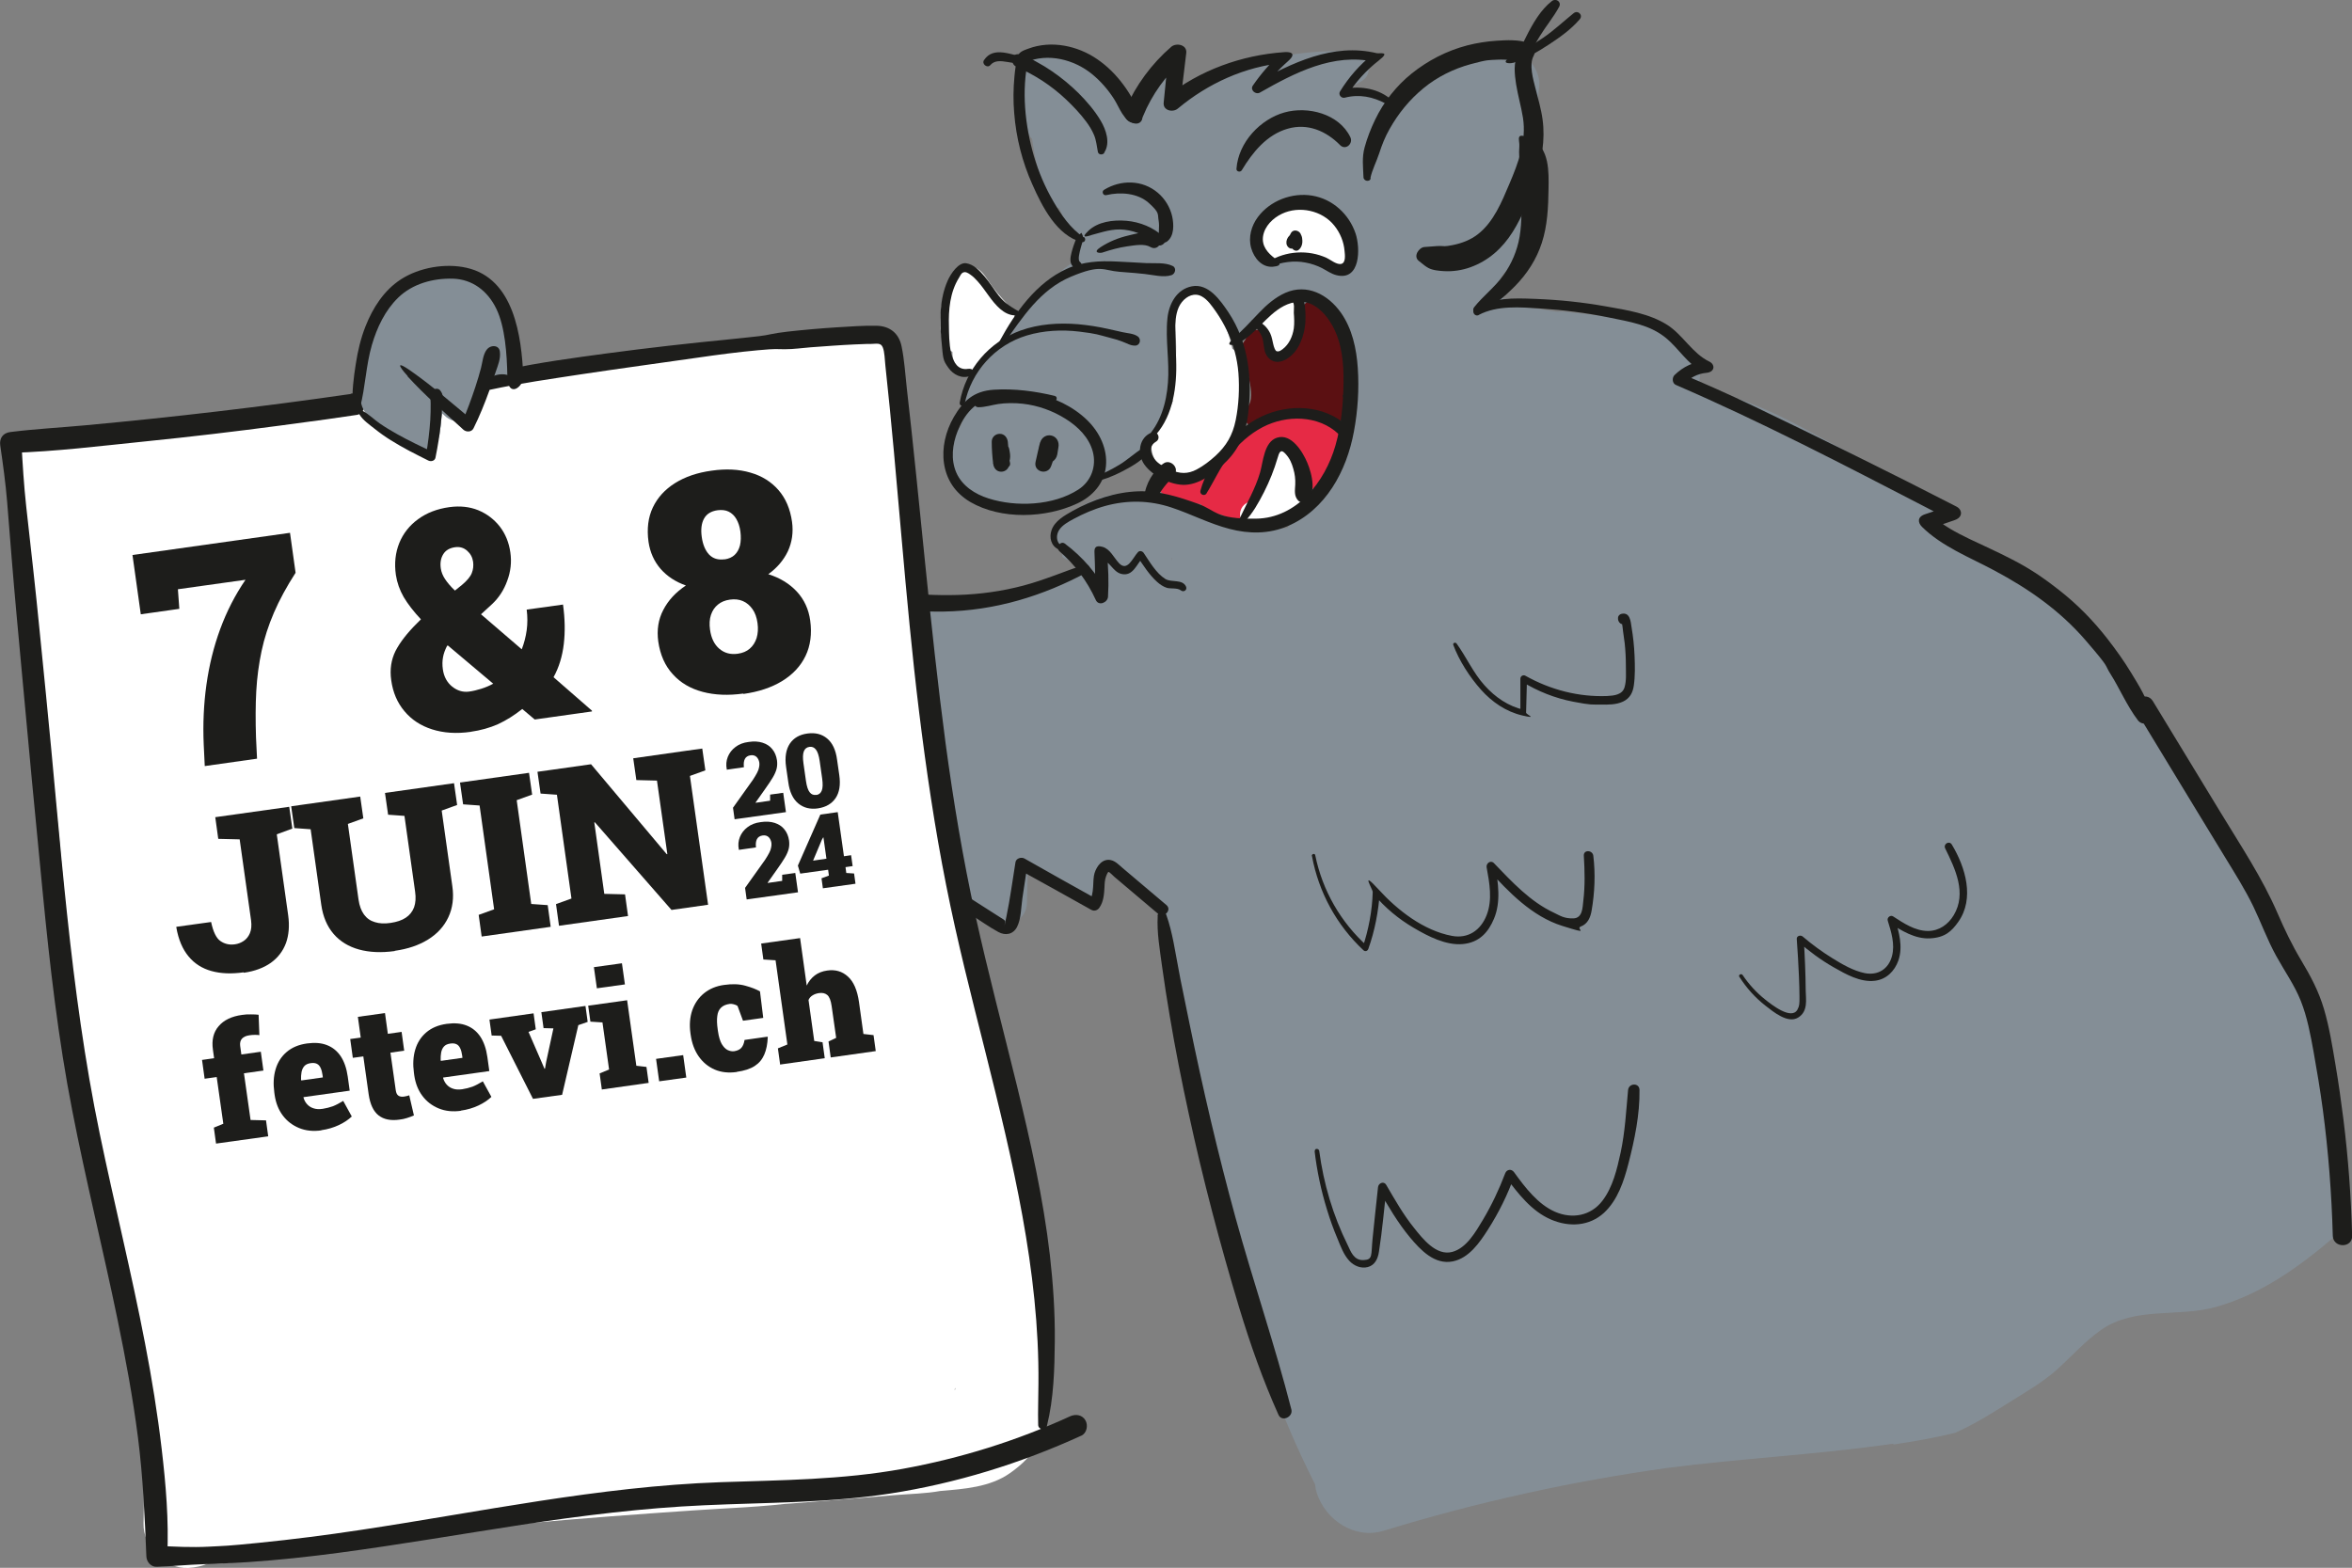 <?xml version="1.0" encoding="UTF-8"?>
<svg id="b" data-name="Calque 2" xmlns="http://www.w3.org/2000/svg" viewBox="0 0 1812.6 1208.5">
  <rect x="0" y="0" width="1812.6" height="1208.5" fill="#808080" stroke="none"/>
  <defs>
    <style>
      .j {
        fill: #5b1012;
      }

      .j, .k, .l, .m, .n {
        stroke-width: 0px;
      }

      .k {
        fill: #1d1d1b;
      }

      .l {
        fill: #848e96;
      }

      .m {
        fill: #fff;
      }

      .n {
        fill: #e62a45;
      }
    </style>
  </defs>
  <g id="c" data-name="sanglier">
    <g id="d" data-name="fond sanglier">
      <path class="l" d="m1459,1113.5c16-2.4,31.9-5.2,47.6-9,15.7-6.9,30.6-16.5,44.2-25,12.3-7.7,24.6-14.8,35.3-24.6,11-10,21-21.3,33.3-29.9,26-18.1,59.3-9.4,88.4-17.6,35.2-9.9,64.5-31.2,92-54.7l-2.5-30.5c-1.9-23.2-3.6-46.5-5.7-69.7-2.3-25.4-5.3-51.2-11.6-76-10.4-41-30.9-78.8-53.3-114.3-15.1-23.9-31.1-47.4-45.3-71.9-7.1-13.9-14.2-27.8-21.3-41.6-3.2-6.3-9.5-12-16.3-15.7-22-30.6-45.8-59.7-71.7-86.9-12-4.8-24.4-10.3-35-17.3-6.3-4.1-11.9-9.8-18.9-12.9-6.9-3.1-14.1-4.4-20.7-8.5-5.4-3.4-2.2-10.3,2.8-11.4-5.9-4.7-12-9.2-18.1-13.6-25.4-18.1-52.7-30.8-80.2-45.8-14-7.7-28.1-15.2-42.7-21.5-12.3-5.3-24.1-9.6-36.3-12-3.1-.3-6.3-1.1-9.4-1.9-2.3-.6-4.2-2-5.6-3.7,3.4-6,3.1-14-2.5-20.1-8.5-9.3-18.8-17.7-30.3-23-12.9-5.9-25.7-8.7-39.7-10.7-7.6-1.1-15.3-1.9-22.9-2.7-4.3-.5-8.6-1.2-12.8-.7-10.4-1.8-21-3.4-31.6-4.9-7.9-1.2-14-8-13.1-16.2.8-7.7,8.3-14.3,16.2-13.1,1.9.3,3.7.6,5.6.8.5-2.9,1-5.8,1.4-8.9,1.8-13.2,3.3-26.3,3.4-39.6,0-10.7.6-23.9-2.4-34.9,2.9-18.9,5-38,6.9-57,.9-9.5-5.2-19-12.3-24.5-7.8-6.1-17.5-8.2-27.2-5.6-27.3,7.4-52.7,22-73.5,41.5-11.8-3.7-23.8-6.6-36-8.6,3.9-2.1,7.8-4.3,11.6-6.4,11.3-6.3,5.4-22.2-6.2-23-46.8-3.1-92.8,9.8-132.3,34.3-1.4.6-2.8,1.3-4.1,2,1-2.9,1.9-5.8,2.8-8.8,3.1-10.7-11.2-15-16.5-6.9,0,0-.1,0-.2,0-3.6,7.4-6.9,15-10.5,22.4-1.7,3.5-3.1,6.9-5.2,10.1-13.2-24.4-36.2-43.3-62.2-52.6-4.3-1.5-9.1.7-11.7,4.4-4.6-.8-9.5,1.1-11,7-5.2,16.3-5,34.1.6,50.2.7,2.1,1.8,3.7,3.1,5,2.1,15.5,5.9,30.8,11.1,45.7,1.6,4.6,5.7,7.3,9.9,7.8,3.3,8.1,7.7,18.6,15.3,22.6-2.4,6.5-4.5,13.2-6.2,20-3.1,2.1-6.1,4.4-8.9,6.8-.6.4-1.2.8-1.9,1.2-4.6,3-9.2,6.4-13.3,10.1-5.4,4.9-9.6,10.9-12.1,17.5-5.7,6.4-10.3,13.8-13.4,21.8-4,2.9-7.9,6.1-11.4,9.7-13.3,13.5-23.3,33.1-22,52.5-.8,1.8-1.4,3.7-2,5.6-4.9,6.1-8.2,13-9.2,21-1.3,9.6.6,17.6,4.4,26.5,4.1,9.6,18.9,15.2,28.8,12.2,2.2,1.1,4.6,2.1,7,2.9,18.8,6.5,40.4,1.3,57.5-7.4,8.2-4.2,15.3-10.4,20.3-17.7.8-.3,1.6-.6,2.4-1.1,2.1-.3,4.2-1.1,6.3-2.4,3.6-.7,7.1-2.4,10.1-5.1.8-.7,1.5-1.5,2.3-2.2,1.9-.9,3.7-2.1,5.3-3.8,12.1-12.5,21.6-28.1,25.6-45.2,4.5-18.9,1.3-37.5,2.1-56.6,0-1.6.2-3.1.3-4.7,0-.1,0-.2,0-.4.1-.7.2-1.4.4-2.1.3-1.5.7-3.1,1.1-4.6.3-1,.6-2,.9-3,.8-2.1.7-2-.4.5,0-.8,1.7-3.4,2.1-4.1.5-.9,1-1.7,1.6-2.6,0,0,.1-.1.2-.2.9-1,2.6-2.6,2.7-2.7.2-.2.4-.3.6-.5.7-.4,1.3-.9,2-1.3,1.2-.7,2.4-1.4,3.6-2.1,2.5,3.8,6.2,6.8,10.9,7.9,1.7.4,3.4.7,5.1,1,0,0,0,0,0,0,.1.1.3.3.4.4.3.5.7,1.2,1,1.7.3,1,.6,2.1.8,3.2.2.6.3,1.3.5,1.9,2.9,1.8,5.1,4.7,6.5,8.1,0,.1.2.3.2.4.4.5.7,1.1,1.1,1.6,1.2,1.6,2.5,3.2,3.7,4.8,1.8,2.5,3.6,5.1,5.1,7.7,1.5-.3,2.9-.9,4.2-1.8,6.7-1.2,11.4-5.8,13.9-12.4-.9,2.4-.1.7.6-.8,3.7-2.7,7.6-5,12-7,1.5-.7,2.8-1.7,3.8-3,4.4-.7,9.1-.8,14-.4.4,0,.6,0,.8,0,0,0,.2,0,.3,0,1.1.2,2.3.4,3.4.7,2.5.6,5,1.3,7.5,2.2.3,0,.8.3,1.2.5.9.5,1.9.9,2.8,1.4,1,.6,2,1.1,3,1.8,0,0,1.5,1.1,2.1,1.5.4.4,1,1,1.2,1.1,0,0,0,0,0,0,0,0,0,0,0,0,0,0,0,.2.1.2,0,0,0,.1,0,.2.2.8.5,1.7.8,2.5,2.6,7.5,6.8,12.3,13.4,15.6.6,4.4,1.6,8.8,2.9,13.3,0,.3,0,.5,0,.8-.2,9.4-.3,18.8-.1,28.2,0,.2,0,.4,0,.6-.3,1.2-.7,2.5-1,3.7-.5.9-1,1.7-1.5,2.6-6.3,11.6-11.3,24-14.7,36.8-1.4,5.2-1.1,10.5.6,15.3l-3.9,4.4c-2,1.3-3.7,2.9-5.3,4.8-3.6,4.5-7.1,9-10.7,13.4-3,3.4-5.4,7.1-7,11.1-2,3-3.9,6.1-5.9,9.2-.4,0-.9.2-1.3.2,0,0,0,0,0,0-3.8.2-7.6.6-11.4.5-2,0-4.1-.1-6.1-.2-.7,0-1.4-.1-2.1-.2,0,0,0,0,0,0,0,0,0,0,0,0,0,0,0,0-.1,0-3.2-.3-1.9-.4-.8-.3-1.7-.4-5.2-.8-5.8-.9-2.3-.5-4.6-1.1-6.9-1.8-4.5-1.3-9-2.8-13.4-4.5-8.6-3.2-17-6.9-25.6-10.1-16.2-6.2-33.5-10.7-50.9-9.5-18.3,1.3-34.9,7.6-47.2,20.6-3.6,2.5-6.3,6.1-7.5,11-.3,1.4-.5,2.8-.5,4.3,0,0,.2,0,.2.2,4.4,3.3,6.2,8.2,5.7,13.1.7.6,1.5,1.1,2.3,1.5,2.2,1.2,4.8,1.9,7.5,2.1,0,.2.1.4.2.6,0,.8.1,1.6.1,2.3,0,.1,0,.7,0,1.3,0,0,0,.1,0,.2-.3,1-.5,2-.8,3-.2.9-1.5,2.5-.2.7,1.8-2.5-1.7,3.1-2.1,3.2.4-.6.9-1.2,1.3-1.8-.4.5-.8.9-1.3,1.3-.9.7-3.4,2.5.4-.2-2.1,1.5-4,3.3-5.4,5.3-.2,0-.4,0-.6,0-4.5.2-8.9.4-13.4.5-1,0-2.1,0-3.1,0-7.4,5-16.2,8.1-24.9,10.1-12.8,2.9-26.2,3.1-39.3,3.3-5.3,0-10.6.2-15.9.1-.3,0-.6,0-.9,0-2,0-4,.2-6,.3-4.8.2-9.6.4-14.4.4-8,0-16-.4-23.9-2-8.3-1.6-17.6-5.2-24.7-6.5-3.9-.7-7.9-1.1-11.9-1.2-1,0-2,0-3.1,0,0,0-.5,0-1,0-.6,0-1.7,0-1.9,0-.8,0-1.5,0-2.3.1-9.2.5-18.4,1-27.6.5-2.4-.1-4.5-.9-6.3-2.1-.7,2-1.1,4.2-1.1,6.5,1.3,35.2,8.7,70,15.2,104.5.6,3.4,1.3,6.9,2,10.3,0,.2,0,.3,0,.5,2.7,13.5,5.7,26.8,8.8,40.3,3.7,16.3,5.6,35,17.7,47.5,9.1,9.4,28.8,5.9,31.2-8.2.2-1.2.4-2.4.6-3.6,1,1.1,2.2,2.1,3.6,2.9,30.3,18.9,60.8,37.5,90.7,57,10.2,6.6,23-2.2,23.3-13.3.2-7.6.4-15.2.6-22.8,6.2,1.9,12.8,2.6,19.1,2.1,7.5,4.6,15,9.4,22.3,14.5,4.3,3,9.9,3,14.8,1-4.9-3.9-6.7-11.4-4.5-17.1,2.8-7.1,9.9-10.1,16.9-8.9,1.4,3.2,2.8,6.3,4.4,9.3,2,3.7,4.1,7.5,7.1,10.5,5.5,5.5,11.7,7.4,18.9,8.3,1.9,5.2,3.2,10.6,4.3,16,8.1,38.3,18.4,76.6,21.2,115.7.8,11.2,1,22.4,1.5,33.5,11.1,20.1,20.2,41.9,22.1,64.6,4,48,21,89,36,133,10.6,30.1,22.9,59.4,37.3,87.7.2,2.3.7,4.5,1.3,6.6,6.8,21.1,29.2,36.2,51.7,29.3,71.7-22,145-38.2,219.3-48.5,55.3-7.1,111.1-10,166.4-17.6,1.9-.3,3.8-.5,5.7-.8.4-.1.9-.2,1.4-.2ZM826.6,429.1c0,0,.1.2.2.3-1.6-1-1.7-1.8-.2-.3Zm76.7,2.8c-.1-.5-.2-.9-.2-1.3,0-.3,0-.5,0-.7,0-.6.4-.1.3,2Z"/>
    </g>
    <g id="e" data-name="trait sanglier">
      <path class="j" d="m1042.6,315c-1-16.2-2.9-32.3-6.1-48.2-2.6-13-6.2-27.4-18.7-34.3-8.3-4.6-16.6,2.9-15.1,11.6,1.1,6.2.3,12-2.3,17.8-1.3,2.8-2.9,5.6-4.7,8.1-.7.9-1.9,2.6-3.2,4-.8-.6-1.7-1-2.7-1.4-2.8-1-5.5-1-8.3-.4-.2-.3-.3-.6-.4-1-1.3-3.5-2.4-7-3.4-10.5-2.5-8.7-14.8-8.4-17.4,0-.6,1.8-2.3,3-2.8,5-.9,3.2.5,6.4,1.3,9.5,1.4,5.3,2.6,10.7,3.7,16.1,1.2,6,3.3,15,0,21-.8,1-1.6,2.1-2.4,3.3-2.7,4.2-.9,10.2,3.3,12.6,4.7,2.8,9.6.7,12.6-3.3,8.6-13,28.8-8.9,41.6-7.1.6,0,1.1.1,1.7.1.4.4.8.8,1.2,1.1,1.7,1.4,4.8,2.3,6.5,2.9,5.7,4.6,16.2,2.3,15.7-6.9Z"/>
      <path class="n" d="m1031,327.8c-4-7.3-12.6-9.1-20.2-10-7.3-.9-14.5-.7-21.7.6-14.3,2.6-27.2,10.5-37.3,20.6-7.4,7.5-18.1,16.6-18.9,27.3-10-1.2-20.1-2.4-30.1-3.5-9.8-1.1-13.9,14.7-5.1,18.7,9.2,4.2,18.4,6.6,27.9,7.1.5,3.9,3.4,7.3,8.6,7.2,4.8,0,8.8,1.2,12.8,3.7,4.9,3.1,12.3.2,13.6-5.5.3-1.1.5-2.3.8-3.4,1.3-.7,2.4-1.8,3-3.2,2.9-6.5,5.7-13.1,8.6-19.6,2.5-5.7,4.5-12.5,7.8-17.7,0,0,0,0,0-.1,1.1-.5,2.5-.6,3.7-.8,2.2-.5,4.4-.9,6.6-1.1.4.2.8.3,1.3.5,9.2,2.9,15,11.4,15,20.9,0,8,12.6,12.6,16.1,4.4,3.3-7.6,6-15.4,7.8-23.5,1.6-7.2,3.5-15.7-.3-22.6Z"/>
      <path class="m" d="m777.1,235.3c-5.9-6.3-11.3-12.5-16-19.7-2.9-4.4-6-8.6-11.4-9.9-6.5-1.6-11.8,1.8-15.5,6.8-5.8,7.9-8.1,17.5-9,27.1-.8,8.2-1.4,19.1,3.3,26.3,1.5,2.4,3.4,4.2,5.5,5.4-.1,2.7.4,5.5,1.5,8.1,3.9,9.2,16.2,10.2,19.8,0,1.5-4.3,3.3-4.8,6.9-7.5,3.8-2.8,7.3-5.9,10.3-9.6,3-3.6,6-7.4,8-11.6,2.9-6.1,1.1-10.8-3.2-15.5Z"/>
      <path class="m" d="m955.5,306.6c1.6-10.5,1.3-21.2-1.8-32.2-.7-2.5-2.2-4.4-4-5.7-.1-.6-.2-1.2-.4-1.8-1.5-7-4-13.8-6.9-20.3-2.8-6.2-5.9-14.7-11.6-18.9-7.5-5.5-18.3-2.9-23,5.1-4.3,7.1-2.3,15.1-1.8,22.8,1,15.4.3,30.8-3,46-.6,3-.2,5.5.9,7.6-1.2,3-2.6,6-4.2,8.9-1.7,2.7-3.4,5.4-5,8.2-.7,1.1-1.1,2.3-1.4,3.4-2.6,1.6-4.7,4.1-5.4,7.2-5.1,22.7,19.6,40.3,39.5,27.7,16-10.1,25.7-29.9,29.8-47.7.8-3.6.2-7.4-1.8-10.3Z"/>
      <path class="m" d="m985.8,233.6c-3.2,3.2-6.7,5.7-10.6,7.9-2.7,1.5-4.5,5.4-3.4,8.4,1.7,4.6,2.9,8.9,6,12.8.2.3.4.5.6.7-.1,6.6,8,9.6,12.5,5.8,1-.5,1.9-1.2,2.7-2.2,3-3.7,5.5-7.7,6.5-12.4,1-5-.1-9.9.5-14.9,1-7.8-9.9-10.9-14.8-6.1Z"/>
      <path class="m" d="m1004.4,373.1c-.6-3-.2-6-.2-9-.1-7.2-2.4-14.2-9.1-17.9-4.7-2.6-12.3-1.5-14.8,3.9-2.5,5.7-5.1,11.3-7.6,17-2.6,5.7-5.3,11.2-5,17.6-1.7.7-3.4,1.4-5.1,2.1-11.9,4.7-7.6,22,5.4,19.5,7.3-1.4,14.7-2.7,21.4-5.9,6.2-2.9,14.9-7.5,16.8-14.5,1.3-4.8-.9-8.3-1.8-12.7Z"/>
      <path class="m" d="m1038.2,177.4c-3.8-7.3-8.9-11.4-16.6-14.2-7.2-2.7-14.9-5.1-22.5-5.9-8.6-.9-15,4-20.9,9.8-6.1,6.1-12.7,14.4-9.1,23.6,2.1,5.3,6.5,9,11.9,8.8.3.1.6.2.9.3,7.4,2.2,13.8-2.3,21.2-1.5,6.4.7,10.3,4.6,15.7,7.5,7.5,4,18.2,4.1,23-4.1,4.5-7.7,0-17-3.6-24.1Z"/>
      <g>
        <path class="k" d="m813,305.2c-15.3-3.7-31.4-5.8-47.1-4.8s-23.7,8.9-30.8,21c-13,22.4-11.4,51.5,12.6,65.5,23.8,13.9,58.3,12.6,82.7,1.1,11.7-5.5,20.6-15.4,21.9-28.6,1.3-13.3-4.8-26-14.2-35.3-11.1-10.9-26.2-18-41.4-20.9-7.7-1.5-15.7-2.1-23.5-1.4s-15.7,1.6-21.6,6.6c-2.2,1.9-.4,5.5,2.3,5.5,5.4,0,10.3-1.7,15.6-2.5s12.4-.9,18.6-.2c11.8,1.3,23.2,5.4,33.2,11.7,9.4,5.9,18,14.3,20.9,25.3s-1.1,22.7-11.2,29.2c-19.2,12.4-47.9,13.6-69.2,6.8-10.4-3.3-20.3-9.6-24.8-19.9-4.4-10.1-3-21.7.9-31.7,4.9-12.6,13.7-24.1,27.9-25.6s31-.6,46,2.2c2.6.5,3.7-3.4,1.1-4h0Z"/>
        <path class="k" d="m743.4,311.4c5.1-25,23.4-45.4,47.9-52.8,13-3.9,26.9-4.6,40.4-3s15,2.5,22.3,4.4,7.3,2,10.9,3.3,6.3,3.2,10,3.1,4.9-5,1.9-7.1c-3.2-2.3-8-2.4-11.9-3.3s-7.4-1.7-11.1-2.5c-7.6-1.7-15.3-2.9-23.1-3.6-14.8-1.2-30-.2-44,4.8-24.5,8.8-42.6,30-47.1,55.7-.4,2.5,3.3,3.6,3.8,1.1h0Z"/>
        <path class="k" d="m773.9,264.5c14.2-20,27.8-41.3,51.4-51.2s24.6-4.8,37.4-3.8,13,1,19.5,1.7,14.5,2.9,20.6.9c3-1,4.1-5.6.9-7.1-5.9-2.9-14-1.9-20.5-2.2s-14.9-.9-22.4-1.2c-13.4-.7-26.3,0-38.6,5.6-23.4,10.5-39.8,33.6-51.7,55.5-1.2,2.3,2,4.1,3.4,2h0Z"/>
        <path class="k" d="m885.5,340.3c16-13.5,20.6-34.8,21-54.8.2-11.7-1.1-23.4-.7-35.1.2-6,1.1-12.6,5-17.5s9.9-7.5,15.4-4.4c4.6,2.5,8,7.7,11,11.9,3.2,4.6,6,9.5,8.4,14.5,4.9,10.2,7.9,21.3,8.8,32.6.9,11.9.3,24.6-2.1,36.4s-7.3,19.8-15.5,27.4c-4.4,4-9.3,7.8-14.6,10.6-6.8,3.6-13,3.4-20,.2s-10.7-5.1-13.5-9.9-2.1-9.3,2.1-11.7,1.3-8.8-3-7.2c-10.1,3.7-11.7,16.3-6,24.6,6.3,9,21,16.4,31.9,15.8,12-.7,23.5-10.1,31.6-18.2,9.8-9.9,14.8-21.9,16.5-35.6,3.5-27.5.6-55.6-15.1-79.2-6.2-9.2-15.4-22.5-28.2-20-11.8,2.3-17.7,13.7-18.8,24.7-1.7,16.4,1.7,33.1.4,49.6-1.2,15.7-5.7,31.6-17.1,43-1.6,1.6.8,3.8,2.4,2.4h0Z"/>
        <path class="k" d="m842.5,371.7c7.8-1.8,15-4.5,22.1-8.2,6.7-3.5,14.5-7.7,19.4-13.6,1.9-2.3-.5-6.2-3.4-4.4-6.3,3.8-11.7,9-18,12.8-6.6,4-13.7,7.4-20.9,10.2-1.9.7-1.2,3.6.9,3.1h0Z"/>
        <path class="k" d="m817.5,420.3c-3.7-2.8-3.6-8.1-1.3-11.7,2.5-3.9,7-6.3,11-8.5,7.8-4.2,15.9-7.7,24.5-10.1,17.1-4.7,34.3-4.4,51.1,1.2,15.1,5,29.3,12.5,44.8,16.5,14.9,3.9,30.3,4,44.6-2.1,29.5-12.5,45.6-42.6,51.2-72.9,3-16,4.1-32.8,3-49-1-14.9-4.3-30.4-13.1-42.8-9.9-13.9-26-22.5-42.7-15.2-7.9,3.5-14.5,9.3-20.4,15.5-6.5,6.9-12.8,13.6-19.9,19.9s.6,5,3,3.9c14.2-6.6,22.2-21.9,36.2-29.2,7.2-3.7,15.6-4.6,22.8-.5,6.4,3.6,11.3,9.8,14.8,16.2,7.1,13.1,8.5,28.6,8.3,43.3-.2,16.3-1.7,32.8-6.2,48.5-8,28-29.7,56.1-61.3,56.5s-30.3-6.3-44.7-11.5c-14.8-5.3-29.9-10.1-45.8-9.6-17.9.6-35.4,6.5-50.9,15.2-6.2,3.5-13.6,7.6-16.1,14.7-2,5.6-.4,12.3,5.3,14.8s3.5-1.6,1.7-3h0Z"/>
        <path class="k" d="m783.3,239c-5.4-3.2-9.6-6.1-13.6-11.1-3.8-4.9-7-10.2-11-14.9s-8.5-9.3-14.2-10.1-11.7,7.8-14.2,13.5c-6.3,14.3-6.2,30.5-4.8,45.7s1.1,15.3,5.4,21.4c3.7,5.3,10.4,8.7,16.7,6.3s2.1-6.1-1.5-5.5c-15.2,2.5-14.6-23.3-14.8-32.7-.4-12.8.8-26.3,7.7-37.4.7-1.1,1.6-3.1,2.6-3.8,2.2-1.5,4.4,0,6.1,1.2,2.1,1.4,3.9,3.2,5.6,5.1,3.3,3.6,6,7.7,8.9,11.6,4.7,6.4,11.3,14.7,20.1,14.8s3-3,1.1-4.1h0Z"/>
        <path class="k" d="m1036.1,306.5c1.7,0,1.7-2.6,0-2.6s-1.7,2.6,0,2.6h0Z"/>
        <path class="k" d="m889.5,385.8c2.8-3.2,4.9-6.9,7.5-10.3,2.6-3.5,5.9-6.4,8.3-10,3.5-5.1-3.4-11.7-8.4-8.4-7.8,5.2-14.4,16.3-14.9,25.6-.2,3.7,5.1,6,7.5,3.1h0Z"/>
        <path class="k" d="m959.1,402.2c6.3-6.4,10.9-14.8,15-22.8,4.3-8.5,7.8-17.2,10.5-26.4,1.1-3.7,2.1-7.4,5.8-3.5s5.1,7.6,6.3,11.8c1.2,4,1.7,8.1,1.5,12.2-.2,4.6-1.1,8.7,2.3,12.4,1,1,2.9,1.7,4.3,1.1,10.9-4.3,6.2-22.1,2.7-30.3-3.5-8.4-12.3-22.9-23.4-19.3-10,3.2-10.6,18.6-13,26.8-3.7,12.6-10.1,23.4-15.6,35.2-1,2.2,1.6,4.7,3.6,2.7h0Z"/>
        <path class="k" d="m979.3,205.3c8.5-3.2,17.9-4.7,26.9-2.9,4.4.8,8.8,2.3,12.7,4.3,3.6,1.9,7,4.4,11,5.4,18.6,4.7,18.6-20.7,14.8-32.1-5-14.9-17.7-26.6-33.4-29.2s-32.5,3.9-41.9,16.5c-5,6.7-7.5,15.5-5.2,23.8,2.2,7.8,8.2,15.2,16.8,14.5s4.4-4.3,1.7-6.3c-5.7-4.2-10.5-9.7-9.3-17.3,1.3-7.8,7.6-13.9,14.5-17.2,13.4-6.4,31.1-2.6,40.4,9.1,4.5,5.6,7.3,12.4,7.9,19.5.3,3,1.1,9.1-2.5,10-3.4.9-8.3-3.2-11.3-4.6-14.2-6.5-31.5-5.5-44.7,2.8-1.8,1.1-.7,4.4,1.5,3.6h0Z"/>
        <path class="k" d="m1001.9,188.7c.2-2.2.5-4.5.6-6.7-2.2.9-4.3,1.8-6.5,2.7.4.5.4.4,0-.3,0-.5.2-1,.6-1.5l6.5.8s-.8-1-.5-.6-.3,1.1,0,0c1.3-4.5-5.5-7.7-7.8-3.3s-1.9,3.7-2.8,5.6c2.5.3,5,.6,7.4,1,.3,2.2.1-.1,0,.7s-1.1,0,0,0c-1.1-.6-2.2-1.3-3.3-1.9.6,1.4-.5,3.2-.6,4.6-.2,2.5,3.1,4.4,5.1,3,3.2-2.3,3.7-7,2.5-10.5-.6-1.8-1.9-2.6-3.7-2.8-4.3-.5-8.4,3.7-8,8s5.4,5.8,7.6,2.1c1-1.8,2.1-3.6,3.1-5.4l-7.8-3.3c-1,3.2.2,6.7,3,8.5,2.1,1.3,5.6.1,6.1-2.5s.1-5.7-2.1-7.6c-2.5-2.2-6.4-.7-6.5,2.7s0,4.5,0,6.7,1.6,3.5,3.5,3.5,3.3-1.6,3.5-3.5h0Z"/>
        <path class="k" d="m957,131.2c8.3-13.8,19.3-27.4,35.4-32,15.3-4.4,29.6,1.7,40.4,12.7,4.2,4.2,10.2-1.1,7.9-6.1-8.7-18.1-32.7-24.2-50.9-19.1s-35.4,22.7-36.9,43.4c-.2,2.3,3.1,2.9,4.1,1.1h0Z"/>
        <path class="k" d="m852.6,150.4c10.8-2.6,24.3-1.6,32.8,6.1s6.6,8.3,7.5,13.4-.4,9.8.4,14.6c.5,3.1,4.3,3.1,6.2,1.6,5.5-4.3,5.2-12.9,3.9-19.1-1.5-7-5.6-13.8-11.1-18.4-11.9-10.1-28.5-10.2-41.4-2.3-2.2,1.3-.8,4.7,1.7,4.1h0Z"/>
        <path class="k" d="m886.9,382.4c1.6,0,1.6-2.5,0-2.5s-1.6,2.5,0,2.5h0Z"/>
        <path class="k" d="m850.5,448.9c1.6,0,1.6-2.5,0-2.5s-1.6,2.5,0,2.5h0Z"/>
        <path class="k" d="m835.1,182.9c-10.2-6.9-17.3-17.3-23.4-27.8-6.4-11-11.3-22.6-14.9-34.8-6.9-23.8-9.7-50.5-4.3-74.9l-2,2.6c17-7.4,37.3-2.2,51.2,9.2,6.6,5.4,12.3,12,16.9,19.2,4.2,6.5,7.3,17.2,15.9,18.8,4.3.8,7.1-3.1,5.4-7s-4.5-7.3-6.6-11.1-4.9-8.3-7.8-12.1c-5.6-7.5-12.1-14-19.8-19.3-15.2-10.5-35.5-14.8-53.2-8.2-4.1,1.5-7.7,2.6-8.6,7.1s-1.7,9.5-2.1,14.3c-.9,9.4-1,18.9-.2,28.2,1.5,19.2,6.2,37.7,14.1,55.3,7.4,16.7,18.8,39.4,38,44.2,2.4.6,3.6-2.5,1.6-3.9h0Z"/>
        <path class="k" d="m1070.6,75.5c-10.1-7.8-23.9-9.5-36.1-6.7,1.2,1.6,2.4,3.2,3.7,4.8,6.5-10.4,14.7-19.4,24.3-26.9s.8-5.2-1.5-5.7c-33.6-8.1-65.6,7.5-94.2,23.5,1.8,1.8,3.6,3.6,5.4,5.4,5.9-8.3,12.7-15.9,20.4-22.7s.6-7.3-2.9-7c-33,2.3-65.1,13.9-91,34.5,3.6,1.5,7.3,3,10.9,4.5,1.5-12.8,3.1-25.6,4.6-38.3.8-6.4-7.6-8.2-11.6-4.8-15.1,13.1-27.2,29.5-35.2,47.8-4.2,9.7,9.4,15.6,13.5,5.7,6.9-16.9,17.8-31.8,31.3-43.9-3.9-1.6-7.7-3.2-11.6-4.8-1.3,12.8-2.6,25.6-3.8,38.3-.6,6.1,7.1,7.7,10.9,4.5,23.4-19.5,51.5-32.3,82-35.3-1-2.3-1.9-4.7-2.9-7-8,7.4-15.1,15.6-21.3,24.6-2.3,3.4,2.2,7.2,5.4,5.4,26.7-15.2,56.8-30.9,88.4-23.7-.5-1.9-1-3.8-1.5-5.7-10,8-18.4,17.6-25.1,28.5-1.5,2.5,1,5.5,3.7,4.8,11.2-2.9,21.8-.7,31.8,4.7,2.9,1.6,5-2.4,2.5-4.3h0Z"/>
        <path class="k" d="m815.9,424.4c12.3,10.5,21.9,23.4,28.6,38.1,2.2,4.9,9.1,2,9.4-2.5.7-11.4.3-22.5-.9-33.9l-4.9,4.9c7,.7,9.2,9.7,16.1,11.4,9,2.2,11.8-7.7,16.7-12.8l-4.4-.6c4.5,6.6,9.1,14,15.1,19.4,2.2,2,4.8,3.8,7.6,4.7s8.1-.2,10.9,2c2.2,1.7,5.1-.4,3.9-3-2.8-5.9-11.1-2.9-15.9-5.8-7.1-4.4-12.2-13.4-16.7-20.1-1-1.4-3.1-2-4.4-.6-4.1,4.4-8.2,15.6-14.8,8.3-3.9-4.2-6.7-10.8-12.6-12.4s-6.3,1.5-6.1,4.7c.5,11.3.6,22.6.6,33.9,3.1-.8,6.2-1.7,9.4-2.5-7.9-15.3-19.1-28.3-32.9-38.6-3.2-2.4-7.4,3-4.3,5.6h0Z"/>
        <path class="k" d="m1056.1,137.3c1.4-6.5,4.7-12.7,6.8-19.1,2.1-6.5,4.5-12.6,7.9-18.6,6.8-12.1,15.4-22.7,26.1-31.5,10.6-8.8,23.4-15.1,36.7-18.7s13.5-3,20.4-3.4,14.6,1,21.8.5c-2.3-2.3-4.6-4.6-6.8-6.8-.4,4.5-1.7,8.7-1.7,13.3,0,4,.5,8,1.1,11.9,1.4,8.7,3.9,17.2,5.3,25.9,2.8,17.9-3.6,34.8-10.5,51-5.8,13.7-12.1,29.3-24.2,38.7-5.6,4.4-12.4,7-19.4,8.4s-6.5.7-9.7.7-8,.6-12.1.8-9,7.1-4.4,10.7,4.7,3.9,7.3,5.4c3.5,1.9,8.5,2.3,12.3,2.5,6.6.4,13.9-.7,20.2-3,13.9-5,24.6-14.6,32.5-27.1s13.1-26.5,17.6-40.3c4.8-15,7.7-30.8,5.5-46.6-1.1-8.1-3.5-16-5.5-24-1.7-6.8-5.1-18.2-1.4-24.9,2.3-4.1,0-8.5-4.1-10-7.3-2.7-16.8-2.2-24.4-1.7s-15.3,1.7-22.7,3.6c-15.7,4.1-30.2,11.6-42.8,21.7-11.7,9.4-21.6,21.9-28.1,35.5-3.3,6.8-6.1,14-8.1,21.3-2.2,7.9-1.2,15.1-.9,23.1.1,3.1,4.9,4,5.6.8h0Z"/>
        <path class="k" d="m1138.7,241.7c10.8-4.3,21-13.2,29-21.3,9.2-9.4,16.4-20.5,20.5-33.1,4.4-13.4,5-27.7,5.2-41.7.2-12.9.8-31.3-12.9-38.2s-9.1.6-9.6,5.5c-.5,5.5.1,11.4.8,16.8s.7,11.1.8,16.7c0,11.9.6,24.3-1.4,36.1-1.9,10.9-6.1,20.7-12.5,29.7-6.6,9.2-15.7,16-22.6,24.7-1.5,1.9-.2,5.8,2.7,4.6h0Z"/>
        <path class="k" d="m985.2,51.9v-.2c-.2-.2-.3-.5-.4-.7-.2-.3-.5-.6-.8-.8h-.3c-.1-.2-.3-.3-.4-.3-.2,0-.5,0-.7,0-.4,0-.8.2-1,.5s-.4.5-.5.8c-.1.5,0,1,.2,1.4s.5.9.9,1.1.6.3.9.4c.3,0,.6,0,.9,0,.3,0,.5-.2.8-.4.2-.2.4-.5.4-.8,0-.3,0-.6,0-.9h0Z"/>
        <path class="k" d="m841,181.2c8.8-2.3,16.4-5.2,25.7-4.1,9.2,1.1,17.4,5,24.3,11.1l2.9-6.9c-1.3,0-2.7-.1-4-.2-3.1-.2-4.7,4.9-1.7,6.2,1.2.5,2.4,1.1,3.6,1.6,3.9,1.7,8.6-3,4.9-6.4-7.8-7.2-18.1-11.4-28.6-12.3s-22,.8-29.2,7.6,0,4,2,3.5h0Z"/>
        <path class="k" d="m849.8,194.6c6.1-2,12.4-3.8,18.8-4.7s13.4-2.2,18,.5c6.6,3.9,11.7-7,4.2-9.9s-14.7-.5-21.1,1c-7.7,1.8-14.9,4.7-21.5,9s-.8,4.9,1.7,4.1h0Z"/>
        <path class="k" d="m832.4,180.4c-2.5,1.2-3.1,3.9-4.1,6.4-1.3,3.4-2.4,7-3.1,10.6-.8,4.2,0,8.8,5,9.3s3.9-3.4,2-4.9,0-7.9.6-10.4c.7-3.2,2.7-6.9,1.5-10.1s-1.2-1.2-2-.8h0Z"/>
        <path class="k" d="m1139.5,242.8c14.4-7.6,32-6,47.7-5,17.5,1.1,34.9,3.3,52.1,6.8s32.1,5.8,44.3,15.7c10.2,8.2,16.8,20.4,28.8,26.4.8-2.9,1.6-5.8,2.3-8.7-9.4.8-17.5,4.6-24.2,11.1-2,2-1.9,6.3,1,7.6,65.5,28.3,129.1,61.4,192.5,94.2,6,3.1,11.9,6.2,17.9,9.3l1.4-10.4c-6.5,2.2-13,4.4-19.5,6.5s-5.8,6.6-2.6,9.8c15.4,15.2,36.6,23.4,55.5,33.5,26.7,14.2,50.8,31,70.7,54.1s13.6,17.3,19.5,26.5,12.5,24.3,20.7,35c3.7,4.9,11.8,2.3,10.3-4.3-2.7-11.7-9.3-22.1-15.5-32.3-5.5-9.1-11.7-17.7-18.2-26.1-10.8-13.9-23.1-26.5-37-37.4s-23.8-17.3-36.8-24-21.9-10.5-32.9-15.8c-9.9-4.8-20.1-10.2-27.9-17.4-.9,3.3-1.7,6.5-2.6,9.8,6.4-2.3,12.9-4.6,19.4-6.8s6-8,1.4-10.4c-52-26.8-104.4-52.5-157.1-77.8-18.2-8.7-36.6-16.9-55.2-24.7l2.1,8c4.8-4.8,10.6-8,17.4-8.6s6.9-6.5,2.3-8.7c-13.1-6.3-20.2-20.4-32.3-28.2-13.8-8.8-31.3-11.5-47.2-14.3-17.9-3.2-36.1-5.1-54.3-5.8s-32.6-1.1-46.7,7.5c-3.1,1.9-.4,6.6,2.9,4.9h0Z"/>
        <path class="k" d="m836,435.1c-15.8,5.4-31.2,12-47.4,16.3s-33.4,6.7-50.3,7.2c-33.8,1-67.3-3.9-100.4-10.5-30.1-6-60.6-12.1-89.5-22.7-14-5.1-27.6-11.6-40.2-19.7-13.4-8.6-25-19.2-35.9-30.6-12.7-13.4-25.3-27.1-37.1-41.4-5.7-7-10.8-14.4-16.1-21.8-5.4-7.6-9.9-16.5-16.5-23.1-3.5-3.6-9.4,0-8.2,4.8,2.1,8.2,6.7,15.8,10.7,23.3,4,7.6,9.2,14.4,14.4,21.1,10.3,13.3,21.7,25.8,33.2,38.2,11.7,12.7,23.7,24.9,37.5,35.2,12.6,9.4,26.5,16.8,40.9,22.9,29.1,12.3,60.1,18.9,91,24.9s69.7,12.7,105,12.2c39.4-.6,76.7-11.9,111.2-30.6,3-1.6.9-6.6-2.3-5.5h0Z"/>
        <path class="k" d="m331.6,342.4c9.1,30.9,23.7,61,39.7,88.9,15.5,26.9,33.4,52.4,53.4,76.2,41.9,50,93.4,91.7,149.3,125.1,32.2,19.2,65.8,35.7,99.9,51,5.7,2.6,12.3-2.8,8.9-8.9-5.3-9.5-8.1-19.3-11-29.7l-8.7,6.7c15.1,7.6,29.2,17.9,43.5,26.9,14.1,9,28.3,17.9,42.4,26.9,6.7,4.3,13.4,9.1,20.4,12.9,5.5,3,11.4,1.9,14.4-3.9,3.2-6.3,3.1-15.1,4.1-22,1.3-8.4,2.6-16.9,3.8-25.3l-7,2.8c18.8,10.3,37.5,20.8,56.3,31.3,2.3,1.3,4.9.4,6.3-1.7,3.2-4.6,3.6-10.3,3.9-15.8.1-2.8.2-5.6,1.2-8.3.2-.4,1.2-3.3,1.9-3.4s3.9,3.3,4.3,3.6c11.2,9.5,22.5,19,33.7,28.5,4.6,3.9,11.2-2.7,6.6-6.6-7.3-6.2-14.7-12.4-22-18.6s-7.8-6.6-11.7-9.9c-2.7-2.3-5.5-5.3-9-6.1-6.6-1.5-11,4.6-12.7,10.1s.2,15.7-4.1,21.9l6.3-1.7c-18.7-10.4-37.5-20.9-56.1-31.5-2.4-1.4-6.5-.3-7,2.8-2.3,14-4.1,28.2-7,42s-.6,3.6-1.2,3.7c1.4-.4-3.3-3-2.8-2.7-2.8-1.8-5.5-3.5-8.3-5.3-6.4-4.1-12.7-8.1-19.1-12.2-12.2-7.8-24.3-15.6-36.5-23.4-12.5-8-25.8-15.4-37.5-24.6-3.6-2.8-10.6-1.5-10.1,4.2.9,12.1,5.3,24.2,11.4,34.7l8.9-8.9c-60.7-25.8-119.3-58.1-171.2-99-48.5-38.3-91-84.5-124.1-136.7-9.5-15-18.4-30.5-26.4-46.4-8.2-16.3-15.1-33.1-22.3-49.8-1.2-2.9-5.9-.8-5.1,2.1h0Z"/>
        <path class="k" d="m1177.2,55c-1.3-9.6,4.6-19.2,9.4-27,4.7-7.7,10.7-14.8,15-22.8,2-3.8-2.5-6.8-5.6-4.4-8.7,6.7-14.8,17.5-19.7,27.2-4.7,9.2-8.6,19-3.6,28.9,1.4,2.8,4.9.6,4.6-1.9h0Z"/>
        <path class="k" d="m1166,48.5c9.7-3.2,18.9-8.4,27.4-14,8.6-5.6,17.3-11.8,24-19.6,2.9-3.3-1.4-7.4-4.7-4.7-7.8,6.3-15.1,13.2-23.4,18.9-8.1,5.6-16.7,10-25.1,14.9s-.8,5.2,1.8,4.4h0Z"/>
        <path class="k" d="m851,117.6c4.9-7.4,1.4-17.6-2.7-24.5-4.6-7.8-10.8-15-17.2-21.4-6.3-6.2-13.1-11.8-20.4-16.8-3.8-2.6-7.7-5-11.8-7.2-4-2.2-8.5-5-13-5.8-8.7-1.6-6.7,11.8,0,9.2,1.3-.5,2.1-1,2.9-2.2-2.2.6-4.4,1.1-6.6,1.7,3.2,2.4,7.3,3.7,10.8,5.6,3.6,1.9,7.1,4,10.5,6.2,6.4,4.2,12.5,9,18.1,14.3,5.6,5.3,11,11,15.6,17.2,2.3,3.1,4.4,6.5,5.9,10.1,1.8,4.2,2.1,8.6,3,13.1.5,2.4,3.8,2.5,5,.7h0Z"/>
        <path class="k" d="m790.2,44.1c-10.4-1.3-24.4-9.1-31.9,2.3-1.9,2.9,2.6,6.5,4.9,3.8,6.5-7.7,19.7,2.3,27.8-3.1,1.4-.9.7-2.8-.8-3h0Z"/>
        <path class="k" d="m929.8,380.3c6-9.6,10.4-19.9,17.5-28.9s15.6-16.8,25.7-22.1c18.3-9.6,43-9.5,58.6,5.3,4.3,4.1,10.9-2.5,6.5-6.5-17.9-16.1-44.6-17.1-65.8-7.1-11.5,5.4-21.2,14.2-29,24.1s-15.1,21.3-18.2,33.2c-.7,2.9,3.2,4.5,4.8,2h0Z"/>
        <path class="k" d="m965.8,250.6c3.6,3.2,6.5,6.8,7.5,11.6.9,4.5.6,9.2,3.7,13,6.2,7.4,15.3,2.5,20.5-3.5s8.6-16.6,8.6-25.9c0-6.1.2-22.4-9.5-21.1-3,.4-5.4,4.9-1.8,6.6s2.1,7.6,2.3,9.9c.3,4,.5,8,0,11.9-.9,6.1-3.6,12.3-8.7,16.1-1,.7-3.1,2.3-4.4,1.8s-2.3-3.8-2.7-5.5c-.7-2.9-1.1-5.8-2.4-8.6-2.2-4.6-6-8.2-10.8-9.9s-3.8,2.3-2.2,3.7h0Z"/>
        <path class="k" d="m774.4,353.7l-.9,1.8,4.9,1.3c-1.2-5.2-1.1-10.9-1.7-16.2-.4-3.3-2.6-6.2-6.2-6.2s-6.3,2.8-6.2,6.2c0,5.6.4,11.2,1.1,16.8.4,3.4,2.6,6.2,6.2,6.2s6.3-2.9,6.2-6.2c0-3.1.1-6.3.2-9.4l-12.1,3.3c1.5,3.4,4.4,5.7,8.1,5.9s3.9-1.4,4.3-3.2c.5-2.7,0-5-.5-7.7-1.2-7.3-13.1-5.5-12.8,1.7s.3,6.3.3,9.4h12.5c-.7-5.6-1.1-11.2-1.1-16.8l-12.2,1.7c.9,3.3,2.2,6.5,3.5,9.6,1.4,3.2,3.3,5.2,5.5,7.8,2.2,2.5,6.3-.7,4.6-3.5-.3-.6-.4-1.2-.2-1.9.1-2-2.9-2.4-3.5-.5h0Z"/>
        <path class="k" d="m806.4,351.5l-1.1.5c1.4,1.8,2.8,3.6,4.1,5.4,2.2-4,2.5-8.8,4.7-12.9-3.4-1.4-6.9-2.9-10.3-4.3-1.5,4.8-2.9,9.7-5.2,14.3,3.8,1.6,7.6,3.2,11.4,4.8,1.4-4.9,3.6-9.8,5.6-14.5-4.7-1.3-9.3-2.6-14-3.9-1.4,4.8-2.8,10.3,1.2,14.3s5.6,2.7,7.9,1c2.3-1.7,3.5-3.1,4.1-5.9.4-1.8.5-3.7.9-5.6.7-3.8-1.1-7.8-5.1-8.9s-7.8,1.3-8.9,5.1c-1.5,5-2.4,10-3.6,15-1.9,7.9,9.4,10.8,12,3.3,1.9-5.3,3.8-10.5,4.7-16.1,1.1-7.1-8.4-10-10.9-3-1.9,5.3-3.4,12-.7,17.2,1.9,3.6,8.2,1.1,6.7-2.8l-.4-1.3c.2-1.7-1.6-3.1-3-1.7h0Z"/>
        <path class="k" d="m892.2,706.1c-.7,12.9,1.6,25.6,3.3,38.4,1.8,13,3.8,25.9,6,38.8,4.2,25.2,9.2,50.2,14.6,75.1,10.9,50.5,24.1,100.5,39,149.9,8.5,28,18.2,55.6,30.2,82.3,2.6,5.7,11.4,1.6,9.9-4.2-12.7-49.7-29.4-98.3-43-147.7-13.6-49.5-25.2-99.5-35.5-149.7s-5.6-27.4-8.3-41.2c-2.8-14.3-4.7-29-9.6-42.7-1.3-3.6-6.5-3-6.7.9h0Z"/>
        <path class="k" d="m1119.9,496.9c4.6,12.4,12.7,24.9,21.5,34.8,8.5,9.5,19.3,16.9,31.8,19.8s2.9-.7,2.9-2.2c.2-8.7.4-17.4.7-26.2l-3.9,2.3c12.2,7.5,25.5,12.8,39.6,15.5s13.9,2.1,20.9,2.2c5.7.1,12.1.2,17.4-2.3s7.5-6.9,8.3-12.2c1.1-7.5.9-15.5.6-23.1-.3-7.4-1.1-14.7-2.3-21.9-.7-4.7-1.2-12-7.9-10.4-1.1.3-2.3,1.3-2.5,2.5-.7,4,3,7.3,6.5,4.4,2.5-2-.3-5.2-2.8-4.8h-.6c1,.4,2,.6,2.9.9l.3.2c-.1.9-.2,1.7-.3,2.6l.4-.5c-.7.5-1.4,1.1-2.1,1.6l.9-.2-2.7-.4c.8.4,1.1,6,1.3,6.9.5,3.2.9,6.3,1.3,9.5.6,5.7.9,11.5.9,17.2s.5,11.5-1,16.6c-1.7,5.9-8.1,6.5-13.3,6.8-22.1.9-43.9-4.8-63.1-15.6-1.7-1-3.9.2-3.9,2.3,0,8.7,0,17.4,0,26.2l2.9-2.2c-12.1-2.7-22.4-9.8-30.6-19-8.8-9.8-13.9-21.7-21.5-32.2-.8-1.1-3-.5-2.5,1h0Z"/>
        <path class="k" d="m1011.1,659.9c5.1,27.8,19,53.3,39.7,72.6,1.3,1.2,3.1.6,3.7-1,5.1-14.3,7.8-28.9,8.9-44l-4.6,1.9c8.6,10.3,19.1,19,30.7,25.8,10.9,6.4,24.8,13.7,37.8,12.5s19.8-9.4,24-19.4c5.6-13.2,3.2-27.9,1-41.6-1.9,1.1-3.7,2.2-5.6,3.3,15.9,17.6,34,36.4,57.3,43.7s9.7,2.2,14.2.5c5.4-2,7.5-7,8.4-12.3,2.4-13.8,3-28.4,1.3-42.3-.6-4.5-7.6-4.8-7.3,0,.7,11.6,1,23.2-.4,34.8-.6,5.4-.6,13.3-7.7,13.5s-10.4-2.2-14.8-4.3c-18.5-8.6-32.5-23.9-46.4-38.3-2.5-2.6-6.2.2-5.6,3.3,2.2,12,4.6,25,0,36.8s-14.4,18.3-26.7,16c-21.9-4.1-41.9-19.7-56.5-35.7s-4.5-.3-4.6,1.9c-.4,14.6-3.2,29-7.8,42.8l3.7-1c-20.6-18.5-34.7-43.1-40.2-70.2-.3-1.7-2.9-1-2.6.7h0Z"/>
        <path class="k" d="m1340.5,753c5.4,8.5,12.2,16.1,20.2,22.3,5.9,4.6,17.1,13.9,25,9.1s6-14,5.9-20.7c-.1-13.3-.7-26.7-1.5-40l-4.6,1.9c8.6,7.6,17.8,14.4,27.8,20.1,9.3,5.3,20.4,11.6,31.5,10.3,8.9-1,15.3-7.4,18.2-15.6,3.7-10.7.5-22-2.7-32.3-1.4,1.1-2.8,2.1-4.2,3.2,9.3,6.1,19.8,12.6,31.3,12s16.6-5.4,21.7-12.6c12.9-18.1,5.6-42.3-4.9-59.7-2-3.3-6.8-.4-5.1,3,7.8,15.9,16.7,34.4,6.6,51.4-4.3,7.2-11.3,12.2-19.9,12.2-9.9,0-18.8-6-26.8-11.2-2.1-1.4-4.9.9-4.2,3.2,2.7,8.7,5.7,18.2,3.3,27.3-2.6,10-10.8,15.2-21,13.2-8.8-1.8-17.2-6.7-24.8-11.4s-15.8-10.6-23-16.8c-1.6-1.4-4.8-.6-4.6,1.9.7,9.7,1.3,19.5,1.7,29.2.2,5.2.4,10.4.4,15.6s0,6.6-1.5,9.5c-4.5,8.6-20.2-3.8-25-7.7-6.7-5.3-12.5-11.7-17.3-18.8-1.1-1.6-3.6-.1-2.5,1.5h0Z"/>
        <path class="k" d="m1013.1,887.1c1.8,15.4,5,30.5,9.6,45.4,2.3,7.6,5,15.1,8.1,22.4,2.4,5.8,4.7,12.3,9.1,17,3.5,3.8,8.9,6.1,14.1,4.8,5.6-1.4,7.9-6.5,8.7-11.8,2.6-16.5,4-33.3,5.9-49.9-2.1.6-4.2,1.1-6.3,1.7,7.4,12.9,14.9,25.8,24.4,37.2,8.1,9.7,19,21.2,32.9,18.4,12.5-2.5,20.7-14.5,27.1-24.5,8.3-13,15.2-26.9,20.4-41.5l-6.8.9c9.7,12.8,19.9,26.4,35.1,32.9,13.8,5.9,29.3,5.2,40.7-5.2,10.6-9.8,15.4-24.5,18.9-38.1,4.7-18.2,8.8-37.8,8.5-56.6,0-5.7-8.2-5.5-8.8,0-1.5,16.1-2.3,32.1-5.7,48.1-2.8,12.8-6,26.7-14.1,37.3-8.9,11.6-23.2,14.2-36.4,8.5s-23.2-18.8-31.7-30.6c-2-2.7-5.6-2.2-6.8.9-4.7,12.4-10.4,24.5-17.2,35.9-5.5,9.1-12.5,21.7-23.6,24.7-12.4,3.3-22.9-10.3-29.6-18.7-8.2-10.2-14.7-21.7-21.3-33-1.8-3.1-5.9-1.4-6.3,1.7-1.4,13.2-2.9,26.5-4.2,39.7s.4,16.3-7.1,16.6-9.8-6.9-12.1-11.6c-11.3-22.8-18.6-47.4-21.9-72.5-.3-2.1-3.6-2.2-3.4,0h0Z"/>
      </g>
      <path class="k" d="m1646.2,548c15.4,25.3,30.8,50.6,46.1,75.9l22.6,37.1c7.5,12.3,15.3,24.6,21.6,37.6,6.1,12.7,10.9,26,17.7,38.3s14,22.3,18.9,34.5c5,12.6,7.5,26.1,9.9,39.4s5.1,29.5,7.1,44.4c4.3,32.3,6.8,64.9,7.7,97.4.3,9.6,15.2,9.6,14.9,0-.8-30-3-59.9-6.7-89.7-1.8-14.2-3.8-28.5-6.2-42.6-2.4-14.2-4.7-28.6-8.8-42.5s-10.4-25.6-17.6-37.6c-7-11.7-12.8-23.8-18.2-36.3-11.8-27.3-28.4-52.1-43.8-77.5s-34.9-57.3-52.3-86c-5-8.2-17.9-.7-12.9,7.5h0Z"/>
    </g>
    <g id="f" data-name="fond carte">
      <path class="m" d="m807.9,1038.1c-1.4-15.5-2.8-31-4.4-46.4-6.5-63.5-15-127.4-33.6-188.7-7.9-26.1-17.7-51.7-29.5-76.4.1-14.2.1-28.3,0-42.5-4.1-18.3-7.1-36.8-8.9-55.4-.9-9.7-1.6-19.6-1.8-29.4-.8-3.6-1.7-7.1-2.5-10.7-.8-3.5,0-7,1.9-9.9-.8-5.5-1.8-10.9-3.2-16.3-1.7-6.6-4.5-13.8-8.5-20.8-3.1-5.5-.9-12.6,3.5-16.8-5.2-21.7-9-43.7-7.5-66.2-.8-2.8-1.6-5.6-2.4-8.3-.9-3-1.8-6-2.8-9-.5-1.5-.9-3-1.4-4.5-.7-2.2-1.5-4.1-2.4-5.8-1.4-5.2-2.8-10.5-4.3-15.7-.2-6.8-.3-13.6-.2-20.3,2-15.5,1.6-31.7,2.5-47.2.1-2.1.3-4.1.4-6.2-6.6-22.5-17.3-44.7-15.6-68.7.1-1.7.6-3.3,1.3-4.8-6.3-4.1-13.3-6.1-21.4-6.7-30.3-2.5-61-1.3-91.2.9-33.2,2.4-66.3,6.6-99.2,11.6-60.1,9.1-119.5,21.8-179.1,33-33.8,6.4-67.7,12.3-101.8,16.9,3.4-.5,6.9-.9,10.3-1.4-12.3,1.6-24.5,3.8-36.8,5.6-25.1,3.2-50.4,5.9-75.6,6.2-9.5-1-19.2-.8-28.7-1.6-1.8-.4-3.6-.8-5.3-1.3-.2-.1-.4-.3-.7-.4-.7-.5-1.4-1-2-1.4-14.4,3.1-29.1,6.5-43.8,7.3-2.6.1-5.2.3-7.7.4-1.1,1.4-2.1,2.9-2.9,4.4-.2.4-.4.8-.6,1.1-.2,2.5-.3,5-.4,7.5,2.8,12.3,5,24.8,7.1,37.2,1,1,2,1.9,3,2.8-.7-.5-1.4-1.1-2.1-1.6,2.4,1.9,4.6,4,6.7,6.2-1.3,2-2,4.4-1.8,6.9,2.2,22.9,5.3,45.6,8.6,68.3.2,1.8.5,3.5.8,5.3.9,7.7,1.8,15.4,2.7,23.1,1.8,16,3.5,32,5.1,48,.8,8,1.6,16,2.3,24,.8,9.1,2.5,17.4,4.9,26.2.4,1.6,1.2,3,2.2,4.2,1.5,16,3.1,31.9,4.7,47.9,7.9,81.9,13,164.8,30,245.4,8.9,42.3,19.5,84.1,25.6,126.9,1,7.8,1.9,15.7,2.6,23.6.5,4.9.9,9.9,1.2,14.8.5,7.3.3,15.5,2.3,22.6,2.9,30.6,3.9,61.3,3.1,92.1-.5,18.1,16.2,35.3,34.5,34.5,5.6-.3,11.3-1.5,16.4-4.1,6.3,1.1,13,.7,19.2-.5,33.2-6.3,66.6-11.6,100.1-16.2,83.9-11,168.2-17.7,252.6-23.5,27.4-1.9,55.1-2.6,82.3-6.4-3.6.5-7.2,1-10.7,1.4,19.2-1.5,38.4-3,57.6-4.6,9.3-.8,18.5-1.5,27.8-2.3,11.2-.9,23-1.1,34.1-3.1,18.6-1.6,38.5-2.9,54-13.9,9.1-6.4,17.3-14.3,22.3-24.4,5.5-11.2,7.6-21.1,9-33.4,1.4-13.1-.6-26.4-1.8-39.4Zm-71.8,32.6c0,.2,0,.4-.1.5-.1,0-.3,0-.4,0,.2-.5.4-1,.6-1.5,0,.3,0,.6,0,.9Z"/>
    </g>
    <g id="g" data-name="trait carte">
      <path class="k" d="m806.8,1099.2c5.3-21.3,5.9-43.7,6.1-65.5.2-22.2-1.3-44.2-3.8-66.2-5.1-44-14.9-87.3-25.3-130.3-10.7-43.7-22.3-87.3-32-131.2-9.7-44.1-17.1-88.6-23.1-133.3-12.1-91-19.4-182.6-29.9-273.8-1.2-10.6-1.8-21.5-4-32-2.1-10.1-9.1-15.6-19.3-15.8s-20.4.6-30.5,1.2c-12.6.8-25.2,1.9-37.8,3.3s-14.6,2.7-22,3.5c-7.5.8-15,1.7-22.5,2.4-31.5,3.1-62.8,6.6-94.2,10.8-26.5,3.6-53.4,7.1-79.5,12.9-4.8,1.1-9.6,2.1-14.5,3.1-7.9,1.7-4.5,13.7,3.3,12.1,23.2-5,46.8-8.3,70.2-11.9,30.1-4.5,60.2-8.6,90.3-12.9,15.2-2.2,30.3-4.2,45.6-5.6s13.8-.8,20.9-.8,13.4-1,20-1.5c11.2-.8,22.4-1.7,33.7-2.2s8.7-.3,13-.4,7.3-1,8.8,2.6,1.5,9.4,2,13.8c9.7,88.9,15.1,178.3,26,267.1,5.5,44.8,12.1,89.5,20.9,133.8,8.5,43,19.4,85.5,30.1,128,20.9,83.5,41.8,169.3,41,256,0,10.7-.5,21.2-.2,31.9,0,3.8,5.8,4.8,6.8.9h0Z"/>
      <path class="k" d="m270.2,303.7c-67.8,9.8-136,17.8-204.2,24.1-19.3,1.8-38.7,2.8-57.9,5.2-5.8.7-8.7,4.7-7.9,10.4,2.1,14.5,4.1,28.8,5.3,43.4,1.2,14.5,2.3,29.1,3.5,43.6,2.3,28.4,5,56.8,7.6,85.2,5.2,57.4,10.7,114.8,16.3,172.2,5.5,56.4,11.9,112.7,22.8,168.3,10.5,54,23.8,107.3,34.9,161.1,6.2,30,11.8,60.2,15.7,90.6,3.9,30.6,5.3,61.2,6.5,91.9.2,4.2,3.5,8.2,8,8,12.1-.4,24.1-1.6,36.2-2s22.8-.9,34.2-1.6c23.4-1.6,46.8-4.1,70.1-7.2,47.1-6.3,94-14.4,140.9-21.6,46.4-7.1,93.4-12.9,140.3-15,47.9-2.2,95.7-1.7,143.2-9,51.1-7.9,100.7-23.2,147.7-44.7,4.2-1.9,5.3-8,3.1-11.8-2.5-4.3-7.5-5-11.8-3.1-41.1,18.9-84.5,32.4-129,40.5-46.5,8.5-93.4,8.7-140.4,10.3-93.8,3.3-185.5,23-278.1,36.9-25.7,3.9-51.6,7.2-77.4,9.8s-25.9,2.3-38.9,3-26.7,0-40-.7c2.7,2.7,5.3,5.3,8,8,1.3-27.5-1.1-55.4-4.3-82.6-3.2-27.3-7.6-54.4-12.8-81.3-10.4-54.3-23.8-107.9-35-162-23.1-111.5-30-225.4-41.4-338.5-3.3-32.4-6.3-64.8-9.9-97.1-1.8-15.9-3.5-31.7-5.3-47.6-1.8-16.5-2.8-32.9-3.7-49.5-2.7,2.7-5.5,5.5-8.2,8.2,34.7-1,69.6-5.4,104.1-8.9,34.6-3.5,69.2-7.6,103.8-12.2s39.3-5.3,58.9-8.2c4.5-.7,7-6.4,5.9-10.5-1.3-4.9-5.9-6.6-10.5-5.9h0Z"/>
    </g>
    <g id="h" data-name="trait patte sanglier">
      <path class="l" d="m372.2,300.8c1.4-7.9,7.3-12.4,15.2-12.3,2.1,0,4,.6,6,1.2,1.7.5,3.2,1.4,4.4,2.5.8-6.7,1.5-19.6-2.2-25,0-.6-.2-1.3-.3-1.9-1.8-7.5-3.9-14.9-5.6-22.5-1.8-8.5-4.2-16.5-10.7-22.7-12.4-11.9-31.9-13.2-47.8-9.1-16.4,4.3-28.2,16.7-36.2,31.1-7.7,13.6-13.2,28.7-16,44-.6,3.3-.6,6.5,0,9.4-1,2.6-1.6,5.5-1.6,8.4,0,9.1,4.2,16.6,11.3,22.1,1.3,1,2.7,2,4.1,3,.9.6,2.7,2,1.9,1.2,3,2.6,5.6,5.4,8.8,7.8,1.6,1.2,3.3,2.1,5,2.9,0,0,0,0,0,.1,8.7,14.1,29.6,7.8,30.5-8.2,0-.7,0-1.4.2-2.2.6-1.9.8-3.9.7-5.8.3-2,.6-4,1-6.1.4.4.8.8,1.2,1.2,9.2,9.4,24.9,4.6,28.6-7.5.5-1.5.9-3,1.2-4.5,0-2.4,0-4.7.5-7.1Z"/>
    </g>
    <g id="i" data-name="Calque 36">
      <path class="k" d="m277.5,314.1c4.1-15.8,4.5-32.4,9.1-48.2,3.9-13.4,10.2-26.7,20.3-36.5,11-10.7,26.9-15,42-14.6s26.9,9.4,33.6,23.2,8.2,34.8,8.5,52.2,12.7,7.9,12.3,0c-1.4-30.8-7-75.6-43.8-83.8-16.4-3.7-36.4-.2-50.5,8.9-13.1,8.5-21.7,22-27.3,36.2-3.7,9.3-6,19.2-7.5,29-1.7,10.6-3.1,21.9-2.4,32.7.2,3.1,4.8,4,5.6.8h0Z"/>
      <path class="k" d="m277.1,319.6c2.7,4.4,7.6,7.7,11.6,10.9s8.1,6.1,12.4,8.8c9.3,5.8,19.2,10.8,29,15.7,2,1,5,.3,5.5-2.2,1.8-8.9,3.3-18,4.2-27.1.5-4.5.8-9.1,1.1-13.7.4-4.4,1.2-7.8-1.9-11.3-1.2-1.4-3.8-1.4-5,0-2.9,3.3-2.2,6.1-2.1,10.3,0,4.2,0,8.5-.3,12.7-.6,9.1-1.7,18.1-3.3,27,1.8-.7,3.7-1.5,5.5-2.2-9.5-4.4-18.9-8.9-28-14-4.4-2.5-8.8-5.1-13-8-4.4-3-8.4-7.1-13-9.6s-3.8,1-2.7,2.7h0Z"/>
      <path class="k" d="m314,290c13.4,14.7,28.5,27.8,43.1,41.2,2.2,2,6.3,2,7.8-1,4.7-9.4,8.6-19.2,12.2-29.1,1.7-4.8,3.3-9.6,4.9-14.4,1.8-5.3,4-10.3,3.2-15.9-.9-6.4-10.7-4.5-11,1.5,0,.7,0,1.4,0,2.1-.1,2.5,2.8,5.1,5.3,4,.6-.3,1.2-.5,1.9-.7l-6.3-8.2c-2.9,3.9-3.2,9.5-4.4,14.1s-2.7,9.7-4.3,14.5c-3.1,9.5-6.7,18.9-10.4,28.2,2.8-.7,5.6-1.5,8.3-2.2-15.5-12.9-30.8-26.3-47.3-37.9s-4.6,1.8-2.8,3.7h0Z"/>
      <g>
        <path class="k" d="m157.8,590.5l-.8-16.5c-.7-15.9,0-31.3,2.1-46.3,2.1-14.9,5.6-29.2,10.6-42.8,5-13.6,11.5-26.3,19.5-38l-52.1,7.3,1.1,15.1-29.7,4.2-6.4-45.7,121.4-17.1,4.3,30.8c-6.9,10.7-12.5,21-16.7,30.8-4.2,9.8-7.4,19.6-9.5,29.5-2.1,9.9-3.5,20.2-4.1,31-.6,10.8-.6,22.6-.2,35.5l.8,16.5-40.3,5.7Z"/>
        <path class="k" d="m362.9,564.1c-11.2,1.6-21.1.9-29.9-1.9-8.8-2.8-15.9-7.5-21.3-14-5.5-6.5-8.9-14.4-10.2-23.9-1.2-8.3,0-15.8,3.3-22.5,3.4-6.6,8.9-13.8,16.8-21.6.5-.5,1-.9,1.4-1.4.5-.5,1-1,1.4-1.4-5.7-6.1-10.1-11.8-13.3-17.2-3.1-5.4-5.1-11.1-6-17-1.3-9-.4-17.1,2.6-24.6,3-7.4,7.9-13.6,14.5-18.4,6.7-4.9,14.7-8,24.2-9.3,8.1-1.1,15.5-.3,22.2,2.4,6.7,2.8,12.2,7,16.6,12.6,4.3,5.6,7,12.2,8.1,19.8,1.1,7.5.3,14.8-2.4,22-2.6,7.2-6.5,13.1-11.6,17.9l-8.6,7.9,31.4,27c1.8-4.7,3.1-9.6,3.8-14.7.7-5.1.7-10.4,0-15.9l28-3.9c1.5,10.9,1.7,21,.6,30.4-1.1,9.4-3.7,18-7.9,25.6l29.6,25.8v.6c-.1,0-44.1,6.2-44.1,6.2l-9.6-8.1c-6.2,4.9-12.4,8.8-18.7,11.7-6.3,2.8-13.4,4.8-21.2,5.9Zm-12.4-108.8l5.6-4.5c3.9-3.3,6.4-6.3,7.5-9.1,1.1-2.8,1.4-5.7,1-8.7-.5-3.4-2-6.2-4.6-8.5-2.6-2.3-5.7-3.2-9.3-2.7-4.2.6-7.3,2.4-9.1,5.4-1.9,3-2.5,6.7-1.9,10.9.4,2.8,1.5,5.6,3.3,8.3,1.8,2.7,4.3,5.7,7.7,8.9Zm10.9,77.8c3.1-.4,6.3-1.2,9.5-2.2,3.2-1,6.3-2.3,9.2-3.9l-35-29.5-.6.4c-1.5,3-2.6,5.9-3.1,8.8-.5,2.8-.6,5.9-.1,9.3.8,5.6,3.2,10,7.1,13.2,4,3.2,8.3,4.5,13,3.9Z"/>
        <path class="k" d="m572.9,534.6c-11.6,1.6-22,1.2-31.4-1.3-9.4-2.5-17.1-7-23-13.6-6-6.5-9.7-14.9-11.2-25.2-1.2-8.9,0-17,3.9-24.4,3.8-7.4,9.7-13.7,17.4-18.8-8-2.8-14.5-7.1-19.5-12.8-5-5.8-8.1-12.7-9.3-20.8-1.4-10-.3-18.9,3.3-26.5s9.3-13.9,17.1-18.8c7.8-4.9,17.2-8.1,28.2-9.6,11.1-1.6,21.1-1.1,29.9,1.5,8.8,2.5,16,7,21.6,13.4,5.6,6.4,9.1,14.6,10.5,24.6,1.1,8.1,0,15.6-3.2,22.6-3.3,6.9-8.3,12.8-15.1,17.7,9,2.8,16.3,7.3,22,13.4,5.7,6.2,9.1,13.6,10.3,22.3,1.4,10.3.2,19.4-3.6,27.3-3.8,7.9-9.9,14.4-18.1,19.4-8.2,5-18.2,8.3-29.8,9.9Zm-14.5-103.4c3.2-.5,5.8-1.6,7.8-3.5,2-1.9,3.3-4.3,4.1-7.4.7-3.1.8-6.6.3-10.6-.5-3.8-1.6-7-3.1-9.6s-3.5-4.5-5.9-5.7c-2.4-1.2-5.3-1.5-8.6-1.1-4.9.7-8.4,2.8-10.4,6.4-2,3.6-2.6,8.3-1.8,14.1.8,6,2.8,10.6,5.7,13.7,3,3.1,7,4.3,12,3.6Zm10.2,72.7c3.7-.5,6.8-1.8,9.2-3.9,2.5-2.1,4.2-4.9,5.3-8.2,1-3.4,1.3-7.2.7-11.5-.6-4.4-1.9-8-3.9-10.8-2-2.8-4.4-4.9-7.4-6.2-3-1.3-6.3-1.6-10-1.1-3.7.5-6.8,1.8-9.2,3.8-2.5,2-4.3,4.7-5.4,8-1.1,3.3-1.3,7.1-.7,11.4.9,6.5,3.3,11.4,7.2,14.7,3.9,3.3,8.6,4.6,14.2,3.8Z"/>
      </g>
      <g>
        <path class="k" d="m166.5,881.5l-1.7-12.3,7.3-3-5.1-36-9.3,1.3-2-14.5,9.3-1.3-.9-6.5c-1.1-7.5.4-13.6,4.4-18.2,4-4.7,10-7.6,18.1-8.7,2.2-.3,4.4-.5,6.9-.4,2.4,0,4.4.1,5.8.3l.6,15.7c-1.2-.2-2.4-.2-3.6-.2-1.3,0-2.6.1-4,.3-2.8.4-4.7,1.3-5.9,2.7-1.2,1.4-1.6,3.3-1.3,5.6l.9,6.5,15-2.1,2,14.5-15,2.1,5.1,36,11.9.3,1.7,12.3-40.2,5.6Z"/>
        <path class="k" d="m247.7,871.3c-6.3.9-12.1.3-17.2-1.8-5.1-2.1-9.3-5.3-12.6-9.7-3.3-4.4-5.3-9.6-6.2-15.5l-.3-2.2c-.9-6.6-.6-12.5,1-17.9,1.6-5.4,4.4-9.8,8.5-13.3,4.1-3.5,9.3-5.7,15.8-6.6,5.9-.8,11-.4,15.3,1.3,4.4,1.7,7.9,4.6,10.6,8.6,2.7,4.1,4.5,9.3,5.4,15.7l1.5,10.8-35.6,5v.4c.6,2,1.5,3.7,2.8,5.1,1.3,1.4,2.9,2.5,4.9,3.1,2,.7,4.4.8,7.1.4,2.7-.4,5.3-1.1,7.9-2,2.5-1,5.1-2.4,7.9-4.1l6.6,12c-2.6,2.5-5.9,4.7-9.9,6.6s-8.6,3.3-13.7,4Zm-15.3-38.5l16.4-2.3-.2-1.6c-.3-2.3-.8-4.2-1.5-5.7-.7-1.5-1.6-2.6-2.9-3.2-1.2-.6-2.8-.8-4.8-.5-2.1.3-3.7,1-4.8,2.2-1.1,1.2-1.8,2.7-2.2,4.6-.3,1.9-.5,3.9-.4,6.2l.3.3Z"/>
        <path class="k" d="m308,863c-6.8,1-12.2-.1-16.2-3.2-4-3.1-6.6-8.6-7.7-16.4l-4.1-29.1-8.1,1.1-2-14.5,8.1-1.1-2.2-16,20.9-2.9,2.2,16,10.6-1.5,2,14.5-10.6,1.5,4.1,29c.3,2.1,1,3.5,2.1,4.2,1.1.7,2.4.9,4.1.7.7-.1,1.4-.2,2.1-.4s1.4-.4,2.1-.6l3.6,15.5c-1.8.8-3.5,1.4-5.4,2-1.8.6-3.7,1-5.6,1.2Z"/>
        <path class="k" d="m355.3,856.2c-6.3.9-12.1.3-17.2-1.8-5.1-2.1-9.3-5.3-12.6-9.7-3.3-4.4-5.3-9.6-6.2-15.5l-.3-2.2c-.9-6.6-.6-12.5,1-17.9,1.6-5.4,4.4-9.8,8.5-13.3,4.1-3.5,9.3-5.7,15.8-6.6,5.9-.8,11-.4,15.3,1.3,4.4,1.7,7.9,4.6,10.6,8.6,2.7,4.1,4.5,9.3,5.4,15.7l1.5,10.8-35.6,5v.4c.6,2,1.5,3.7,2.8,5.1,1.3,1.4,2.9,2.5,4.9,3.1,2,.7,4.4.8,7.1.4,2.7-.4,5.3-1.1,7.9-2,2.5-1,5.1-2.4,7.9-4.1l6.6,12c-2.6,2.5-5.9,4.7-9.9,6.6-4,1.9-8.6,3.3-13.7,4Zm-15.3-38.5l16.4-2.3-.2-1.6c-.3-2.3-.8-4.2-1.5-5.7-.7-1.5-1.6-2.6-2.9-3.2-1.2-.6-2.8-.8-4.8-.5-2.1.3-3.7,1-4.8,2.2s-1.8,2.7-2.2,4.6c-.3,1.9-.5,3.9-.4,6.2l.3.3Z"/>
        <path class="k" d="m410.8,847.1l-24.6-48.7-7.3-.2-1.7-12.3,34-4.8,1.7,12.3-5.6,2,10.3,23.7,2,4.7h.4c0,0,.9-5.2.9-5.2l5.6-25.9-7.6-.2-1.7-12.3,34-4.8,1.7,12.3-7.2,2.5-12.5,53.7-22.3,3.1Z"/>
        <path class="k" d="m463.8,839.7l-1.7-12.3,7.3-3-5.1-36.3-9.3-.6-1.7-12.3,30-4.2,7.1,50.5,7.8.9,1.7,12.3-36.1,5.1Zm-3.8-77.9l-2.3-16.3,21.6-3,2.3,16.3-21.6,3Z"/>
        <path class="k" d="m508,833.5l-2.4-17.3,20.9-2.9,2.4,17.3-20.9,2.9Z"/>
        <path class="k" d="m567.9,826.3c-6.4.9-12.1.3-17.2-1.9-5-2.2-9.1-5.6-12.3-10.2-3.2-4.6-5.2-10.1-6.1-16.4l-.2-1.4c-.9-6.5-.4-12.4,1.4-17.7,1.9-5.3,4.9-9.7,9.1-13.1,4.2-3.4,9.4-5.6,15.5-6.4,6.2-.9,11.6-.7,16.3.6,4.7,1.3,8.4,2.7,11.3,4.4l2.5,20.4-15.6,2.2-4.2-11.4c-.8-.6-1.8-1-3-1.3-1.2-.3-2.2-.4-2.9-.3-3,.4-5.3,1.4-6.8,2.9-1.6,1.5-2.6,3.7-2.9,6.4-.4,2.7-.3,6.2.3,10.3l.2,1.4c.6,4.3,1.6,7.6,2.9,9.9,1.4,2.3,2.9,3.9,4.6,4.7,1.7.8,3.4,1.1,5,.9,2.5-.4,4.4-1.3,5.6-2.7,1.2-1.4,2-3.4,2.4-6l17.6-2.5.3.3c-.2,5.3-1.1,9.8-2.7,13.5-1.6,3.7-4,6.6-7.4,8.8-3.4,2.2-8,3.7-13.8,4.5Z"/>
        <path class="k" d="m601.2,820.4l-1.7-12.3,7.3-3-9.1-64.9-9.4-.6-1.7-12.3,30-4.2,5.1,36.6c1.5-3.2,3.6-5.8,6.2-7.8,2.6-2,5.9-3.3,9.6-3.8,6.2-.9,11.5.6,15.9,4.6,4.4,3.9,7.3,10.5,8.6,19.8l3.4,24.5,7.8.9,1.7,12.3-34.7,4.9-1.7-12.3,5.9-2.8-3.5-24.6c-.6-4.2-1.7-7-3.3-8.4-1.6-1.4-3.8-1.9-6.5-1.5-1.8.3-3.4.8-4.8,1.7-1.4.8-2.5,2-3.2,3.6l4.4,31.6,6.4,1,1.7,12.3-34.6,4.9Z"/>
      </g>
      <g>
        <g>
          <path class="k" d="m187.7,749.5c-9.3,1.3-17.5,1-24.7-1-7.2-2-13.1-5.7-17.7-11.3-4.6-5.5-7.8-13-9.4-22.3v-.5c0,0,26.8-3.7,26.8-3.7,1.6,7.6,4,12.5,7.2,14.7,3.2,2.2,6.9,3.1,11.1,2.5,2.4-.3,4.7-1.2,6.8-2.6,2.1-1.4,3.7-3.4,4.8-6,1.1-2.6,1.4-5.9.9-9.8l-8.8-62.5-16.5-.4-2.3-16.7,57-8,2.4,16.8-12,4.4,8.8,62.5c1.1,8,.5,15.1-1.7,21.3-2.3,6.2-6.2,11.3-11.6,15.2-5.5,3.9-12.4,6.5-20.8,7.7Z"/>
          <path class="k" d="m304.1,733.1c-10.2,1.4-19.4,1-27.4-1.2-8-2.2-14.6-6.2-19.6-12-5-5.8-8.2-13.3-9.5-22.4l-8.2-58.3-12.6-.9-2.4-16.8,53.2-7.5,2.4,16.8-11.9,4.3,8.2,58.3c.7,4.8,2.1,8.6,4.2,11.5,2.1,2.9,4.9,4.9,8.4,5.9,3.4,1.1,7.5,1.3,12.1.6,4.8-.7,8.7-2,11.7-4,3-2,5.1-4.6,6.4-8,1.2-3.4,1.5-7.4.8-12.2l-8.2-58.3-12.6-.9-2.4-16.8,53.2-7.5,2.4,16.8-11.9,4.3,8.2,58.3c1.3,9,.2,17-3.1,24-3.3,7-8.5,12.7-15.6,17.1-7.1,4.4-15.6,7.3-25.6,8.7Z"/>
          <path class="k" d="m371.2,721.9l-2.3-16.7,11.9-4.3-11.2-80-12.7-.9-2.4-16.8,53.2-7.5,2.4,16.8-11.9,4.3,11.2,80,12.7.9,2.3,16.7-53.2,7.5Z"/>
          <path class="k" d="m430.8,713.6l-2.3-16.7,11.9-4.3-11.2-80-12.6-.9-2.4-16.8,12.2-1.7,29.1-4.1,58.3,69.3h.5c0,0-8-56.7-8-56.7l-15.9-.4-2.4-16.8,40.9-5.8,12.3-1.7,2.4,16.8-11.9,4.3,14,99.3-28.2,4-59-67.5h-.5c0,0,7.7,55.1,7.7,55.1l16,.4,2.3,16.7-53.2,7.5Z"/>
        </g>
        <g>
          <path class="k" d="m566.1,631.3l-1.2-8.7,15.4-21.6c1.4-2.1,2.4-3.9,3.2-5.4.8-1.5,1.3-2.9,1.5-4.2.3-1.2.3-2.4.2-3.5-.3-1.8-1-3.3-2.1-4.4-1.2-1.1-2.7-1.6-4.7-1.3-2.1.3-3.6,1.3-4.4,2.9-.8,1.6-1,3.7-.7,6.3l-13.2,1.9v-.2c-.7-3.5-.4-6.7.8-9.7,1.2-3,3.2-5.6,5.9-7.6,2.7-2.1,6.1-3.4,10.2-3.9,4-.6,7.6-.4,10.7.6,3.1,1,5.6,2.6,7.5,5,1.9,2.3,3.1,5.2,3.6,8.6.3,2.3.2,4.5-.3,6.5-.5,2-1.5,4.3-3,6.8-1.5,2.5-3.5,5.5-6,9l-7.2,10.2v.2c.1,0,11.2-1.6,11.2-1.6v-4.7c0,0,10.1-1.4,10.1-1.4l2.1,14.9-39.5,5.5Z"/>
          <path class="k" d="m630.5,623.1c-6.1.9-11.2-.4-15.3-3.8-4.1-3.4-6.7-8.8-7.7-16.4l-1.7-11.8c-1.1-7.6,0-13.5,2.9-17.9,3-4.4,7.5-7,13.6-7.8,6-.8,11,.4,15.1,3.8,4.1,3.4,6.7,8.8,7.7,16.4l1.7,11.8c1.1,7.6.1,13.5-2.9,17.9-3,4.3-7.5,6.9-13.5,7.8Zm-1.4-10.3c2-.3,3.4-1.4,4.2-3.4.8-2,.9-5.1.3-9.4l-1.9-13.4c-.6-4.2-1.6-7.2-2.9-8.8-1.3-1.7-3-2.4-5-2.1-2.1.3-3.5,1.4-4.3,3.4-.8,2-.9,5.1-.3,9.3l1.9,13.4c.6,4.3,1.6,7.3,2.9,8.9,1.3,1.7,3,2.3,5.1,2Z"/>
          <path class="k" d="m575.4,693.1l-1.2-8.7,15.4-21.6c1.4-2.1,2.4-3.9,3.2-5.4.8-1.5,1.3-2.9,1.5-4.2.3-1.2.3-2.4.2-3.5-.3-1.8-1-3.3-2.1-4.4-1.2-1.1-2.7-1.6-4.7-1.3-2.1.3-3.6,1.3-4.4,2.9-.8,1.6-1,3.7-.7,6.3l-13.2,1.9v-.2c-.7-3.5-.4-6.7.8-9.7,1.2-3,3.2-5.6,5.9-7.6,2.7-2.1,6.1-3.4,10.2-3.9,4-.6,7.6-.4,10.7.6,3.1,1,5.6,2.6,7.5,5,1.9,2.3,3.1,5.2,3.6,8.6.3,2.3.2,4.5-.3,6.5-.5,2-1.5,4.3-3,6.8-1.5,2.5-3.5,5.5-6,9l-7.2,10.2v.2c.1,0,11.2-1.6,11.2-1.6v-4.7c0,0,10.1-1.4,10.1-1.4l2.1,14.9-39.5,5.5Z"/>
          <path class="k" d="m634.2,684.9l-1.1-7.9,5.7-2.1-.6-4.5-21.5,3-1.8-6.2,17.3-39.3,13.4-1.9,4.8,34,5.5-.8,1.2,8.4-5.5.8.6,4.5,6,.4,1.1,7.9-25.1,3.5Zm-7.6-21.5l10.3-1.5-2.3-16.4h-.2s-.9,1.5-.9,1.5l-6.9,16.4Z"/>
        </g>
      </g>
    </g>
  </g>
</svg>